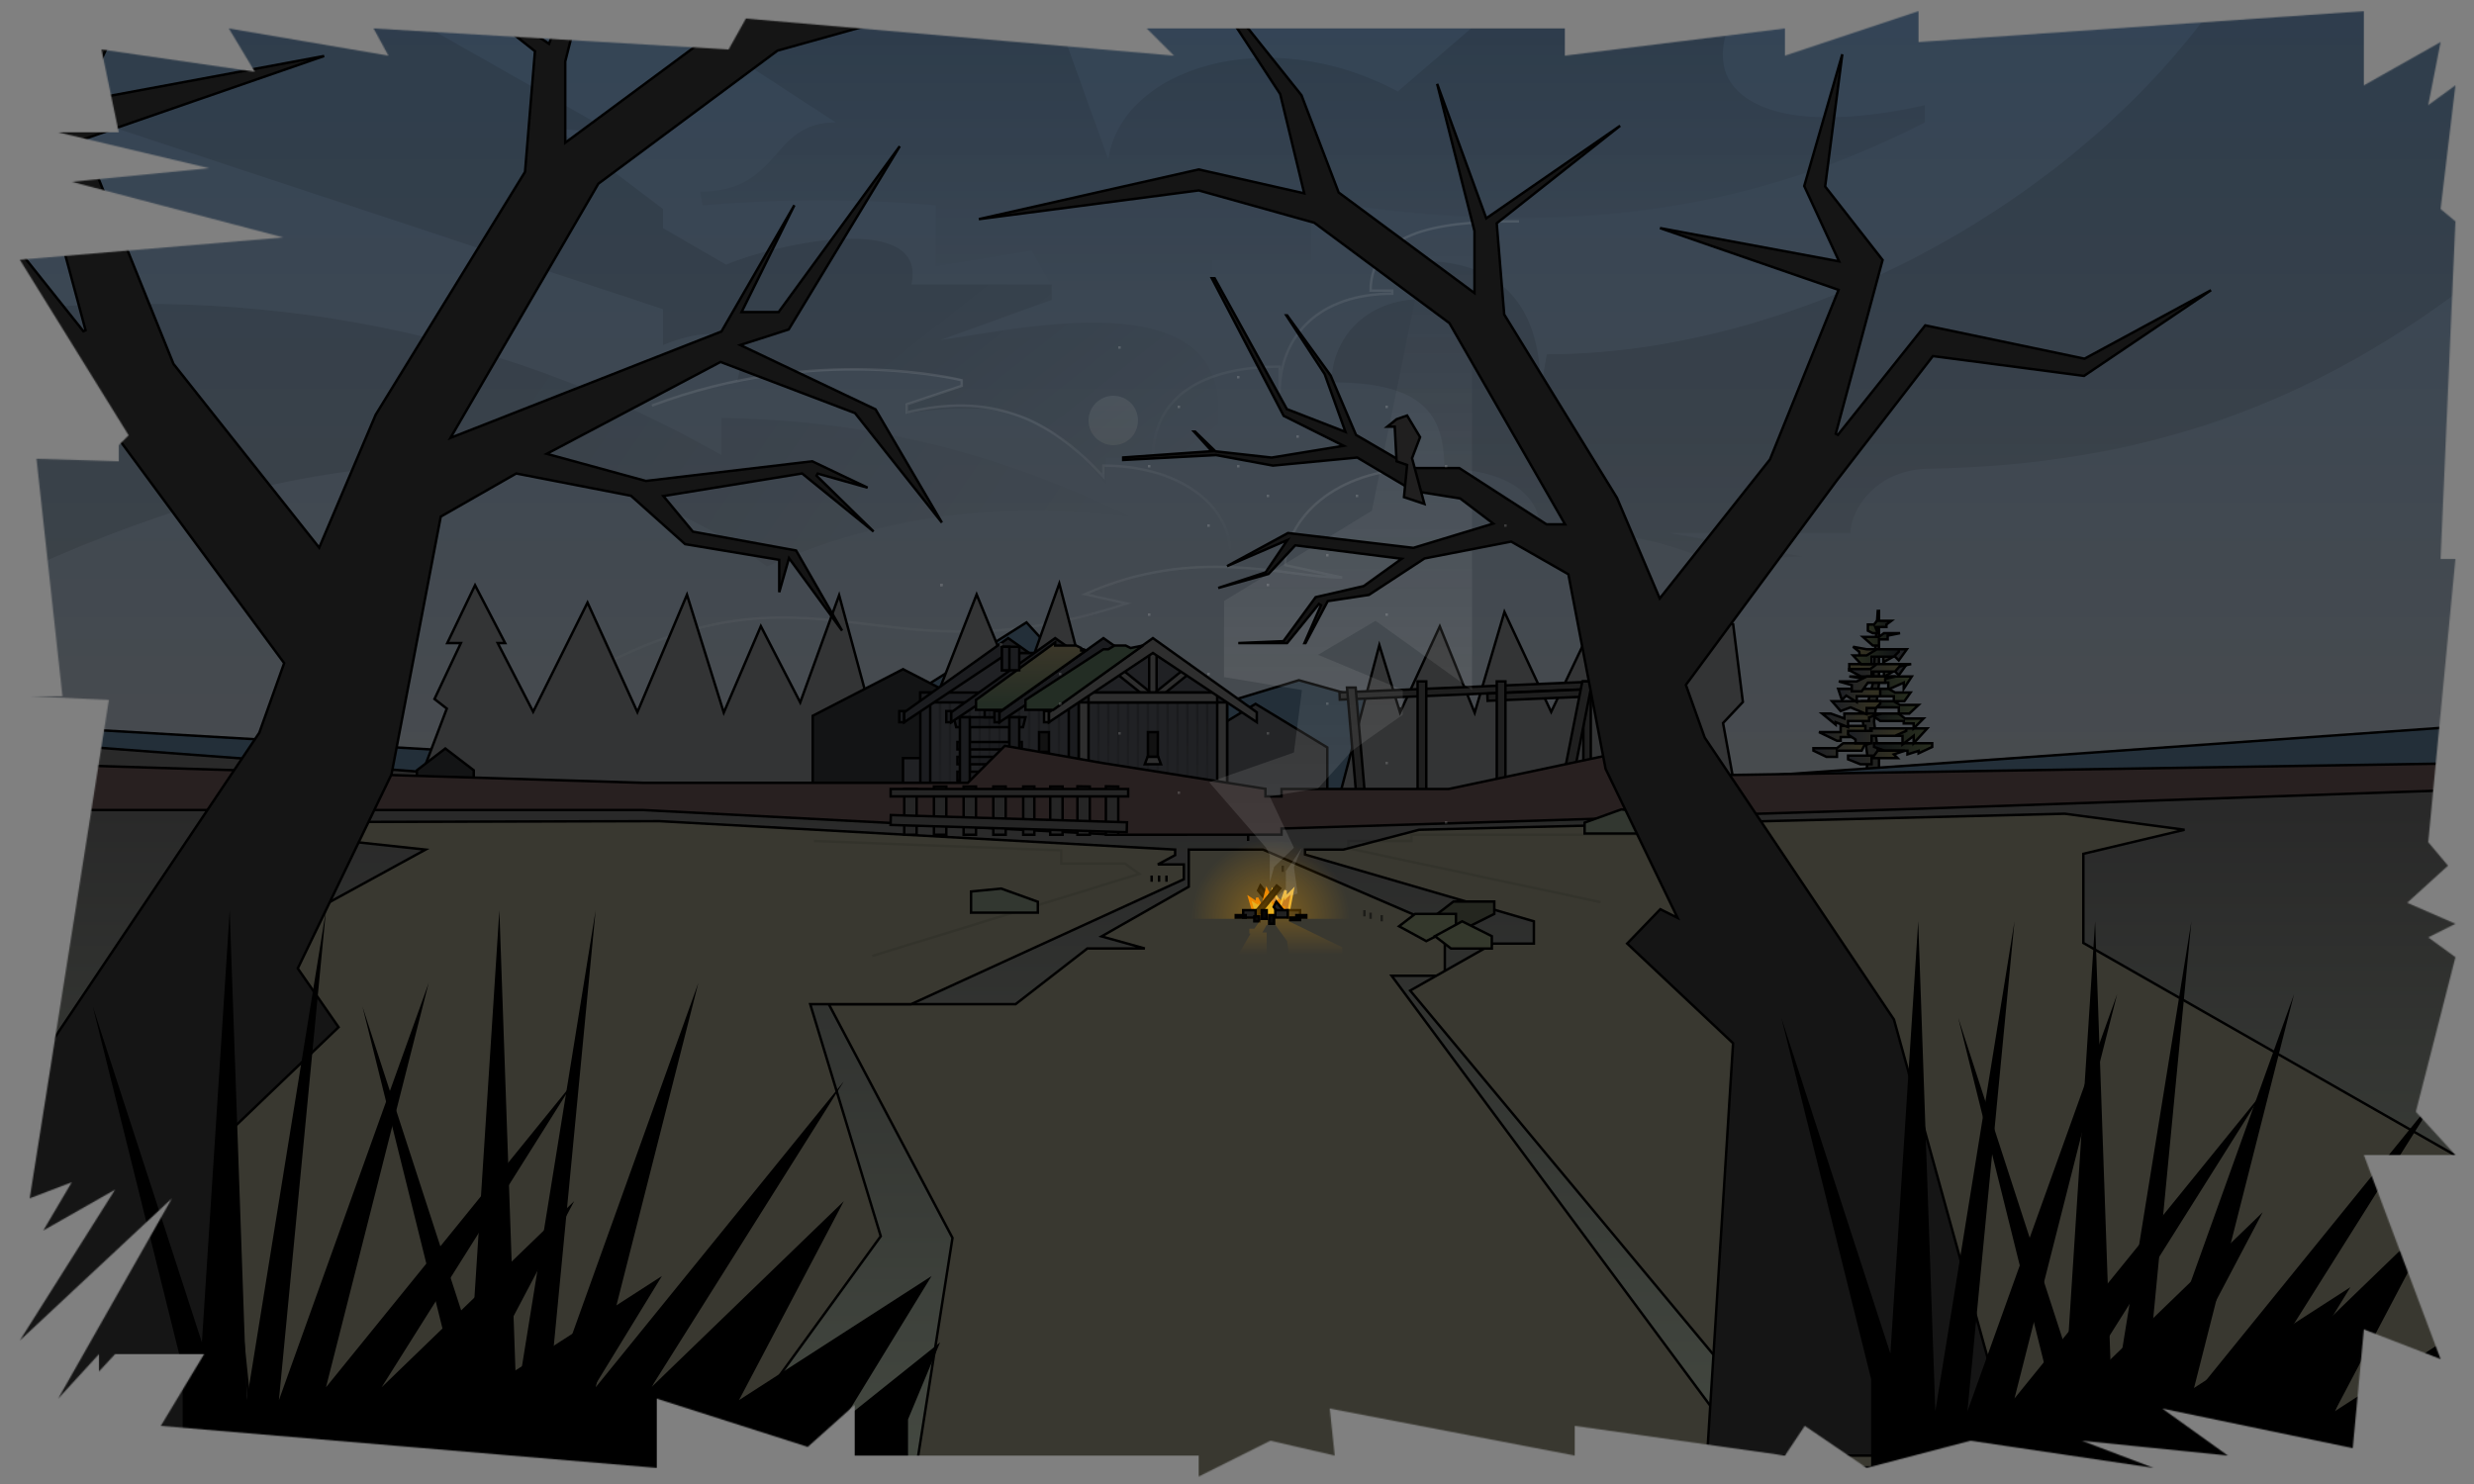 <svg width="2000" height="1200" viewBox="0 0 2000 1200" fill="none" xmlns="http://www.w3.org/2000/svg">
<rect x="0" y="0" width="2000" height="1200" fill="#808080" stroke="none"/>
<mask id="mask0_376_23907" style="mask-type:alpha" maskUnits="userSpaceOnUse" x="16" y="9" width="1969" height="1185">
<path d="M169 136L47 107H96L82 40L206 58L185 23L314 45L302 23L589 40L603 15L949 45L927 23H1265V45L1443 23V45L1551 9V34L1911 9V69L1973 34L1963 85L1985 69L1973 169L1985 179L1973 452H1985L1963 681L1979 700L1946 730L1985 747L1963 758L1985 774L1953 899L1985 934H1911L1973 1099L1911 1075L1902 1171L1748 1139L1801 1177L1683 1165L1741 1187L1593 1165L1509 1187L1459 1153L1443 1177L1273 1153V1177L1075 1139L1079 1177L1027 1165L969 1194V1177H691V1136L653 1170L531 1131V1187L130 1153L165 1095H93L80 1109V1095L47 1131L139 969L16 1084L93 962L35 995L58 956L24 969L88 566L24 563H50.5L29.487 371L96 373V360L104 352L16 210L229 192L58 147L169 136Z" fill="white"/>
</mask>
<g mask="url(#mask0_376_23907)">
<rect y="-10" width="2062" height="648" fill="url(#paint0_linear_376_23907)"/>
<circle opacity="0.1" cx="900" cy="340" r="20" fill="url(#paint1_linear_376_23907)"/>
<path opacity="0.1" d="M894.137 370V391.5C894.137 391.5 867.235 357.097 839 341.5C802.516 321.346 732.5 334.5 732.5 334.5V327L777.5 312V306.5C777.5 306.5 717.888 297.595 679.5 298.5C646.69 299.273 596 308 596 308C608.772 263.386 569.924 264.702 536 279V250L-8 70V-184L282 -78V-14L497 108L450 104L536 169V184.5L587 214C627.115 196.994 749.971 170.271 736.796 230H850.21V242.5L760 275C826.416 265.462 985 229.344 985 330.5V370H894.137Z" fill="url(#paint2_linear_376_23907)"/>
<path opacity="0.1" d="M583.202 368V338C701.95 339.624 807.201 365.863 914 418C809.609 405.212 716.036 415.616 620 458C423.627 314.165 172.216 382.8 -31.5 486L-31.5 255.5C188.915 226.305 397.397 261.987 583.202 368Z" fill="url(#paint3_linear_376_23907)"/>
<path opacity="0.1" d="M1245.5 315L1250.5 286.5C1479 286.5 1742.69 130.156 1838 -78H2004V223C1869.33 328.51 1731.17 375.841 1560 379C1518 379 1496 411 1496 431.037H1350L1457 450C1427 450 1417.5 456.5 1417.5 470C1362.29 440.321 1307.85 425.808 1245.5 431.037C1245.5 389.5 1200 379 1167.65 379C1167.65 334.5 1150 309.184 1076.5 309.184C1076.5 274 1104 242.001 1149 242.001V211.001C1208.5 211.001 1245.5 242 1245.5 315Z" fill="url(#paint4_linear_376_23907)"/>
<path opacity="0.2" d="M756.5 215.269V166C693.441 160.43 631.107 160.766 568 166L566 155C632 155 622 99 675.613 99L530 4L846 -10L896 129C906 56 1024 17 1130 74L1390 -150H1556C1556 -150 1309.92 32.67 1422 85C1469.42 107.139 1556 85 1556 85V99C1397.94 180.428 1235.25 190.642 1060 161.184V210.5H980.065V245.5L858 245.5L834 202.676L756.5 215.269Z" fill="url(#paint5_linear_376_23907)"/>
<path opacity="0.1" d="M994.5 447C994.5 408 952.5 376.5 892 376.5V385.5C847.014 336.415 799.144 317.563 733 333.5V327L777.5 312V307.5C777.5 307.5 660.5 277.5 527 328" stroke="url(#paint6_linear_376_23907)" stroke-width="2"/>
<path opacity="0.1" d="M932 371C932 319.5 974 296.5 1034.5 296.5V317.5C1034.5 271 1067 237.5 1125.5 237.5V235H1108C1108 182 1178 179 1228 179" stroke="url(#paint7_linear_376_23907)" stroke-width="2"/>
<path opacity="0.1" d="M1148 379C1078 379 1039 421 1039 457L1085 467C1039 467 966.5 440.5 877 480.5L911 488C695 559 659 428 437 566" stroke="url(#paint8_linear_376_23907)" stroke-width="2"/>
<path d="M1518 494H1519V552.75L1515 583.5L1519 614.25V645H1506L1510 614.25L1506 583.5L1514 552.75L1518 494Z" fill="#212220" stroke="black" stroke-width="2"/>
<path d="M1562 601H1515V604L1523.5 607H1542V610L1551 607.158V609.158L1562 604V601Z" fill="url(#paint9_linear_376_23907)" stroke="black" stroke-width="2"/>
<path d="M1558 589H1512V595H1538V602L1547 595V601L1558 589Z" fill="url(#paint10_linear_376_23907)" stroke="black" stroke-width="2"/>
<path d="M1545.5 547H1495L1508 549V552H1526.5V557.5L1539 552V557L1545.5 547Z" fill="url(#paint11_linear_376_23907)" stroke="black" stroke-width="2"/>
<path d="M1541.5 537H1495V542.222H1523V547.222L1531.5 542.5L1535 546L1541.5 537Z" fill="url(#paint12_linear_376_23907)" stroke="black" stroke-width="2"/>
<path d="M1535 534L1541.5 525H1509L1498 523L1503 527L1503.5 531H1522.5V535.5L1531.5 530.5L1535 534Z" fill="url(#paint13_linear_376_23907)" stroke="black" stroke-width="2"/>
<path d="M1466 607V605H1485L1490 601H1512L1507 603L1505 607H1485V612H1476.5L1466 607Z" fill="url(#paint14_linear_376_23907)" stroke="black" stroke-width="2"/>
<path d="M1488 599H1485L1470.5 592H1488V587H1508V596H1488V599Z" fill="url(#paint15_linear_376_23907)" stroke="black" stroke-width="2"/>
<path d="M1547 589L1555 581H1540L1534.75 577H1511.5L1520 583H1539V585H1547V589Z" fill="url(#paint16_linear_376_23907)" stroke="black" stroke-width="2"/>
<path d="M1535 577H1543.5L1551 570H1536L1530.75 567H1507.5L1516 572H1535V577Z" fill="url(#paint17_linear_376_23907)" stroke="black" stroke-width="2"/>
<path d="M1531 567H1539.5L1544.5 560H1532L1526.75 557H1503.5L1512 561V563H1531V567Z" fill="url(#paint18_linear_376_23907)" stroke="black" stroke-width="2"/>
<path d="M1495 542V541H1512L1517.25 537H1545L1535.5 539L1532 543H1513V547H1504.5L1495 542Z" fill="url(#paint19_linear_376_23907)" stroke="black" stroke-width="2"/>
<path d="M1513 537H1504.5L1498 530H1509L1517.25 525H1535V527L1531 531H1513V537Z" fill="url(#paint20_linear_376_23907)" stroke="black" stroke-width="2"/>
<path d="M1519 522H1514L1506 515H1519L1523 512H1536L1526 514V517H1519V522Z" fill="url(#paint21_linear_376_23907)" stroke="black" stroke-width="2"/>
<path d="M1510 510V505H1515L1517.38 502H1529L1525 505V507H1516L1518 512H1514L1510 510Z" fill="url(#paint22_linear_376_23907)" stroke="black" stroke-width="2"/>
<path d="M1500 601V598L1494 594V591H1513V589H1541V591L1532 595H1513V601H1500Z" fill="url(#paint23_linear_376_23907)" stroke="black" stroke-width="2"/>
<path d="M1494 614V611H1515L1518 607H1540L1531 610L1534 613H1513V618H1504L1494 614Z" fill="url(#paint24_linear_376_23907)" stroke="black" stroke-width="2"/>
<path d="M1484 586L1473 577H1480L1491 581V577H1521L1511 580V583H1494V588L1484 584V586Z" fill="url(#paint25_linear_376_23907)" stroke="black" stroke-width="2"/>
<path d="M1481 567H1520V569L1516.5 572.5H1509V577.5L1496 572L1488 575L1481 567Z" fill="url(#paint26_linear_376_23907)" stroke="black" stroke-width="2"/>
<path d="M1486 557H1520V563H1501V567.694L1492.5 562.5L1489 566L1486 557Z" fill="url(#paint27_linear_376_23907)" stroke="black" stroke-width="2"/>
<path d="M1497 554L1486.5 551H1501L1509.25 547H1532.5L1524 549V552H1510L1505 559H1497V554Z" fill="url(#paint28_linear_376_23907)" stroke="black" stroke-width="2"/>
<path d="M849.26 524.673L849.558 525H850H875.8L983.615 569.923L983.947 570.061L984.29 569.957L1050.01 550.042L1345.73 632.963L1345.9 633.01L1346.07 632.997L2065 582.073V907H-47V583.06L639.942 622.998L640.263 623.017L640.534 622.845L829.825 503.294L849.26 524.673Z" fill="#232F39" stroke="black" stroke-width="2"/>
<path d="M1035.03 656.485L2065 625.531V1193H5L5 599.077L519.426 637.492L519.427 637.493L777.177 656.483L777.214 656.486H777.251H1035H1035.02L1035.03 656.485Z" fill="url(#paint29_linear_376_23907)" stroke="black" stroke-width="2"/>
<path d="M961 687H1021L1168 750.427V789H1125L1428 1198H739L770 1001L670 812H821L879 766.969H925.5L890.5 757.194L961 717V687Z" fill="#393830" stroke="black" stroke-width="2"/>
<path d="M1147.22 670.962L1669.21 658L1766.01 670.962L1684.19 690.405V762.506L2036 963.418V1186.5H1461L1140 801L1207 763H1240V745L1055 691V687H1086L1147.22 670.962Z" fill="#393830" stroke="black" stroke-width="2"/>
<path d="M186 670V664.926L533 664L950 687V691.467L936 699H957V710.989L736.5 812H655L712 999.642L598 1156.72L86 1168L37 1039.64L66 813.958H112L344 687.011L186 670Z" fill="#393830" stroke="black" stroke-width="2"/>
<path d="M1314.08 568.401L1286.96 506.407L1254.9 573.763L1253.99 575.678L1253.09 573.757L1216.21 494.816L1192.96 573.616L1192.15 576.368L1191.07 573.708L1163.94 506.519L1132.91 573.752L1131.81 576.127L1131.04 573.627L1115.07 521.645L1082.3 646H1470V637.891L1401.88 629.993L1401.15 629.908L1401.02 629.179L1393.02 585.179L1392.93 584.682L1393.27 584.315L1408.95 567.657L1401.09 504.751C1374.17 495.932 1352.89 497.699 1338.39 508.44C1323.78 519.265 1315.76 539.429 1316 567.991L1314.08 568.401Z" fill="#333435" stroke="black" stroke-width="2"/>
<path d="M856.351 471.893L824.442 561.336L823.564 563.795L822.575 561.379L789.521 480.689L757.931 561.365L757.682 562H757H701H700.235L700.035 561.262L678.362 481.313L647.69 565.874L646.91 568.025L645.861 565.992L615.083 506.342L586.169 573.728L585.102 576.215L584.295 573.631L555.359 480.905L516.171 573.722L515.285 575.822L514.34 573.748L474.96 487.258L431.895 573.779L431.016 575.545L430.111 573.792L403.111 521.458L402.359 520H404H408.353L384.036 473.236L361.589 520H371H372.577L371.904 521.427L351.246 565.237L360.615 572.545L361.197 572.999L360.935 573.689L333.45 646H889V597.128L856.351 471.893Z" fill="#333435" stroke="black" stroke-width="2"/>
<path d="M657 647H803V578.81L730 541.125L657 578.81V647Z" fill="#131415" stroke="black" stroke-width="2"/>
<path d="M337 643H383V622.887L360 605.26L337 622.887V643Z" fill="#131415" stroke="black" stroke-width="2"/>
<path d="M957 647H1073V604.423L1015 569.17L957 604.423V647Z" fill="#242527" stroke="black" stroke-width="2"/>
<path d="M730 648H992V564.838L932 528H815L745 566V613H730V648Z" fill="#202124" stroke="black" stroke-width="2"/>
<rect x="784" y="586" width="32" height="47" fill="#202124" stroke="black" stroke-width="2"/>
<path d="M773 588H827L829 580H771L773 588Z" fill="#1B1C1F" stroke="black" stroke-width="2"/>
<path d="M774 606H826V600H774V606Z" fill="#1B1C1F" stroke="black" stroke-width="2"/>
<path d="M774 618H816V612H774V618Z" fill="#1B1C1F" stroke="black" stroke-width="2"/>
<path d="M774 631H816V624H774V631Z" fill="#1B1C1F" stroke="black" stroke-width="2"/>
<path d="M776 638H784V580H776V638Z" fill="#1B1C1F" stroke="black" stroke-width="2"/>
<path d="M816 638H824V580H816V638Z" fill="#1B1C1F" stroke="black" stroke-width="2"/>
<path d="M796 580H804V574H796V580Z" fill="#1B1C1F" stroke="black" stroke-width="2"/>
<path d="M929 561H935V528H929V561Z" fill="#2E2E2E" stroke="black" stroke-width="2"/>
<path d="M923 561H929V559L903 538V545L923 561Z" fill="#2E2E2E" stroke="black" stroke-width="2"/>
<path d="M941 561H935V559L961 538V545L941 561Z" fill="#2E2E2E" stroke="black" stroke-width="2"/>
<path d="M984 640H992V560H984V640Z" fill="#2E2E2E" stroke="black" stroke-width="2"/>
<path d="M872 640H880V560H872V640Z" fill="#2E2E2E" stroke="black" stroke-width="2"/>
<path d="M864 640H872V560H864V640Z" fill="#1B1C1F" stroke="black" stroke-width="2"/>
<path d="M840 592H848V608H840V592Z" fill="#121212" stroke="black" stroke-width="2"/>
<path d="M844 584H848V575H844V584Z" fill="#2E2E2E" stroke="black" stroke-width="2"/>
<path d="M804 584H808V575H804V584Z" fill="#1B1C1F" stroke="black" stroke-width="2"/>
<path d="M765 584H769V575H765V584Z" fill="#1B1C1F" stroke="black" stroke-width="2"/>
<path d="M727 584H731V575H727V584Z" fill="#1B1C1F" stroke="black" stroke-width="2"/>
<g opacity="0.2">
<mask id="path-62-inside-1_376_23907" fill="white">
<path d="M753 567H761V633H753V567Z"/>
</mask>
<path d="M753 567H761V633H753V567Z" fill="#D9D9D9" fill-opacity="0.01"/>
<path d="M759 567V633H763V567H759Z" fill="url(#paint30_linear_376_23907)" mask="url(#path-62-inside-1_376_23907)"/>
<mask id="path-64-inside-2_376_23907" fill="white">
<path d="M761 567H769V633H761V567Z"/>
</mask>
<path d="M761 567H769V633H761V567Z" fill="#D9D9D9" fill-opacity="0.01"/>
<path d="M767 567V633H771V567H767Z" fill="url(#paint31_linear_376_23907)" mask="url(#path-64-inside-2_376_23907)"/>
<mask id="path-66-inside-3_376_23907" fill="white">
<path d="M769 567H777V633H769V567Z"/>
</mask>
<path d="M769 567H777V633H769V567Z" fill="#D9D9D9" fill-opacity="0.01"/>
<path d="M775 567V633H779V567H775Z" fill="url(#paint32_linear_376_23907)" mask="url(#path-66-inside-3_376_23907)"/>
<mask id="path-68-inside-4_376_23907" fill="white">
<path d="M777 567H785V633H777V567Z"/>
</mask>
<path d="M777 567H785V633H777V567Z" fill="#D9D9D9" fill-opacity="0.01"/>
<path d="M783 567V633H787V567H783Z" fill="url(#paint33_linear_376_23907)" mask="url(#path-68-inside-4_376_23907)"/>
<mask id="path-70-inside-5_376_23907" fill="white">
<path d="M785 567H793V633H785V567Z"/>
</mask>
<path d="M785 567H793V633H785V567Z" fill="#D9D9D9" fill-opacity="0.01"/>
<path d="M791 567V633H795V567H791Z" fill="url(#paint34_linear_376_23907)" mask="url(#path-70-inside-5_376_23907)"/>
<mask id="path-72-inside-6_376_23907" fill="white">
<path d="M793 567H801V633H793V567Z"/>
</mask>
<path d="M793 567H801V633H793V567Z" fill="#D9D9D9" fill-opacity="0.01"/>
<path d="M799 567V633H803V567H799Z" fill="url(#paint35_linear_376_23907)" mask="url(#path-72-inside-6_376_23907)"/>
<mask id="path-74-inside-7_376_23907" fill="white">
<path d="M801 567H809V633H801V567Z"/>
</mask>
<path d="M801 567H809V633H801V567Z" fill="#D9D9D9" fill-opacity="0.01"/>
<path d="M807 567V633H811V567H807Z" fill="url(#paint36_linear_376_23907)" mask="url(#path-74-inside-7_376_23907)"/>
<mask id="path-76-inside-8_376_23907" fill="white">
<path d="M809 567H817V633H809V567Z"/>
</mask>
<path d="M809 567H817V633H809V567Z" fill="#D9D9D9" fill-opacity="0.01"/>
<path d="M815 567V633H819V567H815Z" fill="url(#paint37_linear_376_23907)" mask="url(#path-76-inside-8_376_23907)"/>
<mask id="path-78-inside-9_376_23907" fill="white">
<path d="M817 567H825V633H817V567Z"/>
</mask>
<path d="M817 567H825V633H817V567Z" fill="#D9D9D9" fill-opacity="0.01"/>
<path d="M823 567V633H827V567H823Z" fill="url(#paint38_linear_376_23907)" mask="url(#path-78-inside-9_376_23907)"/>
<mask id="path-80-inside-10_376_23907" fill="white">
<path d="M825 567H833V633H825V567Z"/>
</mask>
<path d="M825 567H833V633H825V567Z" fill="#D9D9D9" fill-opacity="0.01"/>
<path d="M831 567V633H835V567H831Z" fill="url(#paint39_linear_376_23907)" mask="url(#path-80-inside-10_376_23907)"/>
<mask id="path-82-inside-11_376_23907" fill="white">
<path d="M833 567H841V633H833V567Z"/>
</mask>
<path d="M833 567H841V633H833V567Z" fill="#D9D9D9" fill-opacity="0.01"/>
<path d="M839 567V633H843V567H839Z" fill="url(#paint40_linear_376_23907)" mask="url(#path-82-inside-11_376_23907)"/>
<mask id="path-84-inside-12_376_23907" fill="white">
<path d="M841 567H849V633H841V567Z"/>
</mask>
<path d="M841 567H849V633H841V567Z" fill="#D9D9D9" fill-opacity="0.01"/>
<path d="M847 567V633H851V567H847Z" fill="url(#paint41_linear_376_23907)" mask="url(#path-84-inside-12_376_23907)"/>
<mask id="path-86-inside-13_376_23907" fill="white">
<path d="M849 567H857V633H849V567Z"/>
</mask>
<path d="M849 567H857V633H849V567Z" fill="#D9D9D9" fill-opacity="0.01"/>
<path d="M855 567V633H859V567H855Z" fill="url(#paint42_linear_376_23907)" mask="url(#path-86-inside-13_376_23907)"/>
<mask id="path-88-inside-14_376_23907" fill="white">
<path d="M857 567H865V633H857V567Z"/>
</mask>
<path d="M857 567H865V633H857V567Z" fill="#D9D9D9" fill-opacity="0.01"/>
<path d="M863 567V633H867V567H863Z" fill="url(#paint43_linear_376_23907)" mask="url(#path-88-inside-14_376_23907)"/>
<mask id="path-90-inside-15_376_23907" fill="white">
<path d="M865 567H873V633H865V567Z"/>
</mask>
<path d="M865 567H873V633H865V567Z" fill="#D9D9D9" fill-opacity="0.01"/>
<path d="M871 567V633H875V567H871Z" fill="url(#paint44_linear_376_23907)" mask="url(#path-90-inside-15_376_23907)"/>
<mask id="path-92-inside-16_376_23907" fill="white">
<path d="M873 567H881V633H873V567Z"/>
</mask>
<path d="M873 567H881V633H873V567Z" fill="#D9D9D9" fill-opacity="0.01"/>
<path d="M879 567V633H883V567H879Z" fill="url(#paint45_linear_376_23907)" mask="url(#path-92-inside-16_376_23907)"/>
<mask id="path-94-inside-17_376_23907" fill="white">
<path d="M881 567H889V633H881V567Z"/>
</mask>
<path d="M881 567H889V633H881V567Z" fill="#D9D9D9" fill-opacity="0.01"/>
<path d="M887 567V633H891V567H887Z" fill="url(#paint46_linear_376_23907)" mask="url(#path-94-inside-17_376_23907)"/>
<mask id="path-96-inside-18_376_23907" fill="white">
<path d="M889 567H897V633H889V567Z"/>
</mask>
<path d="M889 567H897V633H889V567Z" fill="#D9D9D9" fill-opacity="0.01"/>
<path d="M895 567V633H899V567H895Z" fill="url(#paint47_linear_376_23907)" mask="url(#path-96-inside-18_376_23907)"/>
<mask id="path-98-inside-19_376_23907" fill="white">
<path d="M897 567H905V633H897V567Z"/>
</mask>
<path d="M897 567H905V633H897V567Z" fill="#D9D9D9" fill-opacity="0.01"/>
<path d="M903 567V633H907V567H903Z" fill="url(#paint48_linear_376_23907)" mask="url(#path-98-inside-19_376_23907)"/>
<mask id="path-100-inside-20_376_23907" fill="white">
<path d="M905 567H913V633H905V567Z"/>
</mask>
<path d="M905 567H913V633H905V567Z" fill="#D9D9D9" fill-opacity="0.01"/>
<path d="M911 567V633H915V567H911Z" fill="url(#paint49_linear_376_23907)" mask="url(#path-100-inside-20_376_23907)"/>
<mask id="path-102-inside-21_376_23907" fill="white">
<path d="M913 567H921V633H913V567Z"/>
</mask>
<path d="M913 567H921V633H913V567Z" fill="#D9D9D9" fill-opacity="0.01"/>
<path d="M919 567V633H923V567H919Z" fill="url(#paint50_linear_376_23907)" mask="url(#path-102-inside-21_376_23907)"/>
<mask id="path-104-inside-22_376_23907" fill="white">
<path d="M921 567H929V633H921V567Z"/>
</mask>
<path d="M921 567H929V633H921V567Z" fill="#D9D9D9" fill-opacity="0.01"/>
<path d="M927 567V633H931V567H927Z" fill="url(#paint51_linear_376_23907)" mask="url(#path-104-inside-22_376_23907)"/>
<mask id="path-106-inside-23_376_23907" fill="white">
<path d="M929 567H937V633H929V567Z"/>
</mask>
<path d="M929 567H937V633H929V567Z" fill="#D9D9D9" fill-opacity="0.01"/>
<path d="M935 567V633H939V567H935Z" fill="url(#paint52_linear_376_23907)" mask="url(#path-106-inside-23_376_23907)"/>
<mask id="path-108-inside-24_376_23907" fill="white">
<path d="M937 567H945V633H937V567Z"/>
</mask>
<path d="M937 567H945V633H937V567Z" fill="#D9D9D9" fill-opacity="0.01"/>
<path d="M943 567V633H947V567H943Z" fill="url(#paint53_linear_376_23907)" mask="url(#path-108-inside-24_376_23907)"/>
<mask id="path-110-inside-25_376_23907" fill="white">
<path d="M945 567H953V633H945V567Z"/>
</mask>
<path d="M945 567H953V633H945V567Z" fill="#D9D9D9" fill-opacity="0.01"/>
<path d="M951 567V633H955V567H951Z" fill="url(#paint54_linear_376_23907)" mask="url(#path-110-inside-25_376_23907)"/>
<mask id="path-112-inside-26_376_23907" fill="white">
<path d="M953 567H961V633H953V567Z"/>
</mask>
<path d="M953 567H961V633H953V567Z" fill="#D9D9D9" fill-opacity="0.01"/>
<path d="M959 567V633H963V567H959Z" fill="url(#paint55_linear_376_23907)" mask="url(#path-112-inside-26_376_23907)"/>
<mask id="path-114-inside-27_376_23907" fill="white">
<path d="M961 567H969V633H961V567Z"/>
</mask>
<path d="M961 567H969V633H961V567Z" fill="#D9D9D9" fill-opacity="0.01"/>
<path d="M967 567V633H971V567H967Z" fill="url(#paint56_linear_376_23907)" mask="url(#path-114-inside-27_376_23907)"/>
<mask id="path-116-inside-28_376_23907" fill="white">
<path d="M969 567H977V633H969V567Z"/>
</mask>
<path d="M969 567H977V633H969V567Z" fill="#D9D9D9" fill-opacity="0.01"/>
<path d="M975 567V633H979V567H975Z" fill="url(#paint57_linear_376_23907)" mask="url(#path-116-inside-28_376_23907)"/>
<mask id="path-118-inside-29_376_23907" fill="white">
<path d="M977 567H985V633H977V567Z"/>
</mask>
<path d="M977 567H985V633H977V567Z" fill="#D9D9D9" fill-opacity="0.01"/>
<path d="M983 567V633H987V567H983Z" fill="url(#paint58_linear_376_23907)" mask="url(#path-118-inside-29_376_23907)"/>
<mask id="path-120-inside-30_376_23907" fill="white">
<path d="M985 567H993V633H985V567Z"/>
</mask>
<path d="M985 567H993V633H985V567Z" fill="#D9D9D9" fill-opacity="0.01"/>
<path d="M991 567V633H995V567H991Z" fill="url(#paint59_linear_376_23907)" mask="url(#path-120-inside-30_376_23907)"/>
</g>
<path d="M744 640H752V560H744V640Z" fill="#1B1C1F" stroke="black" stroke-width="2"/>
<path d="M928 592H936V612H928V592Z" fill="#121212" stroke="black" stroke-width="2"/>
<path d="M992 568V560H744V568H992Z" fill="#1B1C1F" stroke="black" stroke-width="2"/>
<path d="M984 568V560H880V568H984Z" fill="#2E2E2E" stroke="black" stroke-width="2"/>
<path d="M927.693 612L925.443 618H938.557L936.307 612H927.693Z" fill="#2E2E2E" stroke="black" stroke-width="2"/>
<path d="M848 584L932 528L1016 584V576L932 516L848 576V584Z" fill="#2E2E2E" stroke="black" stroke-width="2"/>
<path d="M808 584L892 528H909L892 516L808 576V584Z" fill="#1B1C1F" stroke="black" stroke-width="2"/>
<path d="M731 584L815 528H832L815 516L731 576V584Z" fill="#1B1C1F" stroke="black" stroke-width="2"/>
<path d="M769 584L853 528H870L853 516L769 576V584Z" fill="#1B1C1F" stroke="black" stroke-width="2"/>
<path d="M878 526H874V524L870 522H853V519.5L789 566V574H810.5L878 526Z" fill="url(#paint60_linear_376_23907)" stroke="black" stroke-width="2"/>
<path d="M924 522L914 524L910 522H901L896 525H892L829 566V574H851.5L924 522Z" fill="#232D24" stroke="black" stroke-width="2"/>
<path d="M810 542H824V523H810V542Z" fill="#1B1C1F" stroke="black" stroke-width="2"/>
<path d="M810 542H816V523H810V542Z" fill="#1B1C1F" stroke="black" stroke-width="2"/>
<path d="M1084.11 565.716L1083.11 565.758L1083.07 564.759L1082.9 560.923L1082.86 559.924L1083.86 559.881L1292.67 551.001L1293.67 550.958L1293.71 551.957L1293.88 555.794L1293.92 556.793L1292.92 556.835L1084.11 565.716Z" fill="#1F1F1F" stroke="black" stroke-width="2"/>
<path d="M1203.59 566.639L1202.59 566.681L1202.55 565.682L1202.39 561.846L1202.34 560.847L1203.34 560.804L1292.77 557.001L1293.77 556.958L1293.81 557.958L1293.97 561.794L1294.02 562.793L1293.02 562.835L1203.59 566.639Z" fill="#1F1F1F" stroke="black" stroke-width="2"/>
<path d="M1281 639H1280V638V552V551H1281H1285H1286V552V638V639H1285H1281Z" fill="#1F1F1F" stroke="black" stroke-width="2"/>
<path d="M1263 639H1261.78L1262.02 637.806L1279.02 551.806L1279.18 551H1280H1286H1287.22L1286.98 552.194L1269.98 638.194L1269.82 639H1269H1263Z" fill="#1F1F1F" stroke="black" stroke-width="2"/>
<path d="M1211 639H1210V638V552V551H1211H1216H1217V552V638V639H1216H1211Z" fill="#1F1F1F" stroke="black" stroke-width="2"/>
<path d="M1147 639H1146V638V552V551H1147H1152H1153V552V638V639H1152H1147Z" fill="#1F1F1F" stroke="black" stroke-width="2"/>
<path d="M1097 639H1096.08L1096 638.086L1089 557.086L1088.91 556H1090H1095H1095.92L1096 556.914L1103 637.914L1103.09 639H1102H1097Z" fill="#1F1F1F" stroke="black" stroke-width="2"/>
<path d="M519.5 655H5V617.137L519.469 633L519.485 633H519.5H782H782.414L782.707 632.707L812.339 603.075L891.826 617.09L891.835 617.092L891.844 617.093L1023 637.854V643V644H1024H1035H1036V643V638H1171H1171.1L1171.21 637.978L1336.1 603H1376V626V627.016L1377.02 627L2065 616.016V636.034L1550.47 654L1550.47 654.001L1036.97 669.938L1036 669.968V670.938V674.938L902.026 675L519.552 655.001L519.526 655H519.5Z" fill="#282020" stroke="black" stroke-width="2"/>
<rect x="731" y="638" width="10" height="37" fill="#252525" stroke="black" stroke-width="2"/>
<rect x="755" y="636" width="10" height="39" fill="#252525" stroke="black" stroke-width="2"/>
<rect x="779" y="636" width="10" height="39" fill="#252525" stroke="black" stroke-width="2"/>
<rect x="803" y="636" width="10" height="39" fill="#252525" stroke="black" stroke-width="2"/>
<path d="M828.175 636H827.167L827.167 637.008L827.167 674.008L827.167 675H828.159H835.158H836.166L836.166 673.992L836.166 636.992L836.166 636H835.174H828.175Z" fill="#252525" stroke="black" stroke-width="2"/>
<path d="M850 636H849V637V674V675H850H858H859L859 674V637V636H858H850Z" fill="#252525" stroke="black" stroke-width="2"/>
<path d="M872.019 635.849L871 635.83V636.849V674V675H872L880 675H881V674L881 637V636.019L880.019 636L872.019 635.849Z" fill="#252525" stroke="black" stroke-width="2"/>
<path d="M895.019 635.849L894 635.83V636.849V674V675H895L903 675H904V674L904 637V636.019L903.019 636L895.019 635.849Z" fill="#252525" stroke="black" stroke-width="2"/>
<rect x="720" y="644" width="6" height="192" transform="rotate(-90 720 644)" fill="#252525" stroke="black" stroke-width="2"/>
<rect x="719.922" y="667.063" width="8" height="191" transform="rotate(-88.239 719.922 667.063)" fill="#252525" stroke="black" stroke-width="2"/>
<path opacity="0.1" d="M658 680L857.88 687.623V698.295H909.478L921 706.68L705.09 773" stroke="black" stroke-width="2"/>
<path d="M1310.63 654.517L1281 665.202V674H1335V656.907L1310.63 654.517Z" fill="#323730" stroke="black" stroke-width="2"/>
<path d="M1162 739L1184 751L1208 739V729H1175L1162 739Z" fill="#24261F" stroke="black" stroke-width="2"/>
<path d="M1131 749L1153 761L1177 749V739H1144L1131 749Z" fill="#34382C" stroke="black" stroke-width="2"/>
<path d="M1160 757L1182 745L1206 757V767H1173L1160 757Z" fill="#34382C" stroke="black" stroke-width="2"/>
<path d="M809.373 718.517L839 729.202V738H785V720.907L809.373 718.517Z" fill="#323730" stroke="black" stroke-width="2"/>
<path opacity="0.1" d="M1340.5 675H1141V680H1090V686L1294 729.5" stroke="black" stroke-width="2"/>
<rect opacity="0.5" x="1102" y="736" width="2" height="5" fill="black"/>
<rect opacity="0.5" x="1107" y="738" width="2" height="5" fill="black"/>
<rect opacity="0.5" x="1116" y="740" width="2" height="5" fill="black"/>
<rect opacity="0.5" x="1036" y="700" width="2" height="5" fill="black"/>
<rect width="2" height="5" transform="matrix(-1 0 0 1 944 708)" fill="black"/>
<rect width="2" height="5" transform="matrix(-1 0 0 1 938 708)" fill="black"/>
<rect width="2" height="5" transform="matrix(-1 0 0 1 932 708)" fill="black"/>
<rect width="2" height="5" transform="matrix(-1 0 0 1 1010 675)" fill="black"/>
<path d="M1039.26 725.806L1045 720L1041.2 740H1019V732.381H1021.67L1022.8 721.613L1025.71 730.968L1028.65 720L1035.42 730.968C1036.48 727.849 1039.26 720 1039.26 720V725.806Z" fill="#B26D2E" stroke="#EBBB40" stroke-width="2"/>
<path d="M1025.2 723.806L1018.96 716.077L1017.07 720.105L1022.03 726.366L1025.2 723.806Z" fill="#0B0B0B" stroke="black" stroke-width="2"/>
<path d="M1016.18 730.065L1010 726L1014.09 740H1038V733.677L1034.23 733.395L1033.91 727.129L1030.78 733.677L1024 719.5L1020.31 733.677C1019.18 731.495 1016.18 726 1016.18 726V730.065Z" fill="#DDB731" stroke="#E97E01" stroke-width="2"/>
<rect x="1041" y="736" width="10" height="6" fill="#222222" stroke="black" stroke-width="2"/>
<rect x="1013.24" y="739.429" width="30" height="3.606" transform="rotate(-51.065 1013.24 739.429)" fill="#070707" stroke="black" stroke-width="2"/>
<path opacity="0.4" d="M1091 743C1091 726.026 1084.26 709.747 1072.25 697.745C1060.25 685.743 1043.97 679 1027 679C1010.03 679 993.748 685.743 981.745 697.745C969.743 709.747 963 726.026 963 743L1027 743H1091Z" fill="url(#paint61_radial_376_23907)"/>
<path d="M1038.06 736.858L1031.79 729.099L1029.66 733.39L1034.61 739.642L1038.06 736.858Z" fill="#222222" stroke="black" stroke-width="2"/>
<rect x="1031" y="736" width="10" height="6" fill="#222222" stroke="black" stroke-width="2"/>
<rect x="1005" y="736" width="10" height="6" fill="#222222" stroke="black" stroke-width="2"/>
<rect x="1026" y="740" width="4" height="7" fill="#070707" stroke="black" stroke-width="2"/>
<rect x="1020" y="736" width="4" height="7" fill="#070707" stroke="black" stroke-width="2"/>
<rect x="1014" y="741" width="4" height="4" fill="#070707" stroke="black" stroke-width="2"/>
<rect x="999" y="740" width="8" height="2" fill="#222222" stroke="black" stroke-width="2"/>
<rect x="1048" y="740" width="8" height="2" fill="#222222" stroke="black" stroke-width="2"/>
<rect x="1043" y="742" width="8" height="2" fill="#222222" stroke="black" stroke-width="2"/>
<path d="M977.5 632.5L1023.5 685.5L1026.5 691.5V713.5L1030 701L1046 685.5L1026.5 644L1065.5 637.5C1073.5 628.667 1089.9 610.5 1091.5 608.5C1093.1 606.5 1120.5 587.333 1134 578V558L1065.5 529.5L1112 502L1190 558V18L1109 413L989.5 486V547.5L1052.5 558L1046 608.5L977.5 632.5Z" fill="url(#paint62_linear_376_23907)"/>
<path d="M1039.5 718.5V704.5L1052.5 685.5L1046 701L1049 722.5L1026.5 730L1039.5 718.5Z" fill="url(#paint63_linear_376_23907)"/>
<path opacity="0.2" d="M1031 748V743H1042V745L1085 766V771H1042L1040.5 761L1031 748Z" fill="url(#paint64_linear_376_23907)"/>
<path opacity="0.2" d="M1025 748V744H1019L1014 751H1010V755H1011L998 777H1024V754H1020.5L1024 748H1025Z" fill="url(#paint65_linear_376_23907)"/>
<path d="M1400.69 843.272L1315.42 762.966L1342.21 735.223L1353.55 740.894L1356.18 742.206L1354.9 739.565L1297.96 621.683L1267.98 464.812L1267.9 464.36L1267.5 464.132L1222 438.132L1221.67 437.948L1221.31 438.018L1151.81 451.518L1151.62 451.556L1151.45 451.664L1106.63 481.044L1073.85 486.011L1073.35 486.087L1073.12 486.532L1055.4 520H1054.53L1067.92 489.401L1066.22 488.369L1040.52 520H1002V519.959L1037.04 518.499L1037.52 518.479L1037.81 518.091L1063.59 482.891L1102.22 473.974L1102.42 473.929L1102.58 473.812L1131.08 453.312L1133.15 451.827L1130.63 451.508L1047.63 441.008L1047.12 440.944L1046.77 441.317L1025.46 464.112L984.818 475.454L1022.81 462.95L1023.14 462.843L1023.33 462.559L1038.83 439.559L1040.74 436.729L1037.6 438.082L991.948 457.797L1041.2 431.03L1142.38 442.993L1142.59 443.018L1142.79 442.957L1205.29 423.957L1207.16 423.388L1205.61 422.204L1180.61 403.204L1180.41 403.052L1180.16 403.013L1142.85 397.043L1097.51 370.14L1097.23 369.973L1096.9 370.005L1029.04 376.491L983.182 368.017L983.065 367.995L982.947 368.001L908 371.946V369.932L977.571 364.997L979.622 364.852L978.241 363.328L965.256 349H966.095L982.304 364.718L982.549 364.956L982.89 364.994L1027.89 369.994L1028.03 370.009L1028.16 369.987L1083.16 360.987L1086.21 360.488L1083.45 359.106L1037.74 336.25L979.65 225H981.91L1040.12 330.483L1040.3 330.801L1040.64 330.932L1085.64 348.432L1087.68 349.228L1086.94 347.162L1070.94 302.662L1070.9 302.551L1070.84 302.453L1039.85 255H1040.49L1075.62 303.496L1096.08 351.393L1096.21 351.697L1096.5 351.864L1142 378.364L1142.23 378.5H1142.5H1179.71L1249.96 423.84L1250.21 424H1250.5H1263.5H1265.23L1264.37 422.502L1171.87 261.502L1171.76 261.321L1171.6 261.197L1062.6 180.197L1062.45 180.087L1062.27 180.037L969.269 154.037L969.073 153.982L968.87 154.008L791.301 177.208L969 137.025L1052.78 155.975L1054.35 156.331L1053.97 154.765L1034.97 76.265L1034.93 76.097L1034.84 75.953L960.395 -37.874L1052.12 77.002L1082.07 155.357L1082.17 155.63L1082.4 155.804L1190.4 235.804L1192 236.985V235V187V186.875L1191.97 186.754L1161.8 67.808L1201.06 175.343L1201.5 176.559L1202.57 175.822L1309.74 101.69L1210.38 180.215L1209.96 180.548L1210 181.082L1216 254.082L1216.02 254.32L1216.15 254.524L1307.11 402.46L1341.08 482.391L1341.74 483.94L1342.78 482.621L1430.78 371.621L1430.87 371.508L1430.93 371.375L1485.93 235.375L1486.32 234.399L1485.33 234.055L1341.95 184.425L1484.82 210.983L1486.72 211.337L1485.91 209.58L1458.56 150.419L1489.32 43.889L1475.51 150.371L1475.45 150.786L1475.71 151.116L1521.9 210.222L1484.03 350.74L1485.78 351.624L1556.4 263.105L1684.8 289.979L1685.15 290.054L1685.48 289.879L1787.42 234.659L1684.75 303.959L1563.13 288.008L1562.56 287.934L1562.21 288.389L1484.21 389.389L1484.2 389.397L1484.2 389.406L1363.2 553.406L1362.88 553.835L1363.06 554.336L1378.06 596.336L1378.1 596.454L1378.17 596.557L1531.08 824.423L1628.69 1177H1380.06L1401 844.063L1401.03 843.594L1400.69 843.272Z" fill="#151515" stroke="black" stroke-width="2"/>
<path d="M629.943 453.528V478.869L637.261 453.253L637.823 451.287L639.03 452.937L680.731 509.954L643.552 445.147L560.494 429.984L560.136 429.918L559.904 429.638L537.368 402.459L536.253 401.114L537.977 400.834L648.004 382.935L648.447 382.863L648.796 383.146L706.211 429.803L660.059 384.637L661.03 382.96L701.402 394.348L656.612 373.017L522.347 388.893L522.154 388.915L521.966 388.864L444.417 367.651L441.979 366.984L444.213 365.802L582.079 292.882L582.479 292.67L582.902 292.831L690.941 333.932L691.198 334.03L691.369 334.245L761.418 422.556L707.774 330.997L600.676 280.085L598.397 279.002L600.799 278.23L637.561 266.412L727.367 118.269L629.751 251.929L629.451 252.34H628.943H601.105H599.496L600.208 250.897L642.185 165.932L583.412 267.75L583.237 268.053L582.912 268.18L366.834 353.033L364.159 354.083L365.604 351.6L483.585 148.749L483.688 148.571L483.853 148.449L628.347 41.057L628.496 40.947L628.674 40.897L751.64 6.514L886.893 -167.241L752.973 -17.137L752.76 -16.898L752.448 -16.827L641.095 8.364L639.523 8.719L639.902 7.153L664.79 -95.689H641.562L602.039 7.745L601.935 8.018L601.7 8.192L458.532 114.258L456.937 115.439V113.454V49.815V49.69L456.968 49.569L498.532 -114.339L444.294 34.248L443.851 35.464L442.786 34.727L292.305 -69.38L432.044 41.075L432.465 41.407L432.421 41.942L424.467 138.727L424.448 138.965L424.322 139.168L303.729 335.326L258.687 441.323L258.029 442.873L256.983 441.554L140.328 294.387L140.238 294.274L140.184 294.141L67.275 113.829L66.88 112.853L67.874 112.509L262.052 45.284L68.385 81.292L66.482 81.645L67.294 79.889L103.592 1.341L61.602 -144.124L80.461 1.293L80.515 1.708L80.257 2.038L18.923 80.531L69.167 266.989L67.42 267.873L-26.316 150.356L-196.72 186.027L-197.078 186.102L-197.401 185.928L-338.423 109.529L-196.679 205.221L-35.328 184.057L-34.757 183.982L-34.406 184.437L68.993 318.346L69 318.354L69.006 318.363L229.408 535.798L229.724 536.227L229.545 536.728L209.66 592.413L209.618 592.53L209.549 592.633L6.845 894.746L-45.936 1193H207.611L179.885 920.982L179.836 920.496L180.189 920.158L273.691 830.593L241.038 783.565L240.705 783.086L240.959 782.56L316.463 626.231L356.207 418.206L356.293 417.754L356.693 417.525L417.009 383.054L417.331 382.87L417.696 382.94L509.827 400.839L510.098 400.892L510.303 401.075L553.833 439.994L629.108 452.541L629.943 452.681V453.528Z" fill="#151515" stroke="black" stroke-width="2"/>
<path d="M1583 822.852L1655.64 1115.23V1200H2024.06V1156.75L2050 1094.47L1972.17 1156.75L2043.08 1040.84L1887.41 1141.18L1972.17 980.285L1816.5 1130.8L1972.17 883.403L1771.53 1130.8L1854.55 803.821L1733.48 1141.18L1771.53 745L1707.53 1141.18L1693.7 745L1671.21 1094.47L1583 822.852Z" fill="black"/>
<path d="M1440 822.852L1512.64 1115.23V1200H1881.06V1156.75L1907 1094.47L1829.17 1156.75L1900.08 1040.84L1744.41 1141.18L1829.17 980.285L1673.5 1130.8L1829.17 883.403L1628.53 1130.8L1711.55 803.821L1590.48 1141.18L1628.53 745L1564.53 1141.18L1550.7 745L1528.21 1094.47L1440 822.852Z" fill="black"/>
<path d="M293 813.852L365.644 1106.23V1191H734.056V1147.75L760 1085.47L682.167 1147.75L753.081 1031.84L597.415 1132.18L682.167 971.285L526.5 1121.8L682.167 874.403L481.53 1121.8L564.552 794.821L443.478 1132.18L481.53 736L417.533 1132.18L403.696 736L381.211 1085.47L293 813.852Z" fill="black"/>
<path d="M75 813.852L147.644 1106.23V1191H516.056V1147.75L542 1085.47L464.167 1147.75L535.081 1031.84L379.415 1132.18L464.167 971.285L308.5 1121.8L464.167 874.403L263.53 1121.8L346.552 794.821L225.478 1132.18L263.53 736L199.533 1132.18L185.696 736L163.211 1085.47L75 813.852Z" fill="black"/>
<path d="M1137.5 336L1129 339L1121.5 345H1127.5L1129 373L1137.5 376L1135 402L1151.5 407.5L1141.5 370.5L1148 353.5L1137.5 336Z" fill="#201F1F" stroke="black" stroke-width="2"/>
<g opacity="0.2">
<rect x="904" y="280" width="2" height="2" fill="#D9D9D9"/>
<rect x="952" y="328" width="2" height="2" fill="#D9D9D9"/>
<rect x="1000" y="376" width="2" height="2" fill="#D9D9D9"/>
<rect x="928" y="376" width="2" height="2" fill="#D9D9D9"/>
<rect x="976" y="424" width="2" height="2" fill="#D9D9D9"/>
<rect x="1024" y="472" width="2" height="2" fill="#D9D9D9"/>
<rect x="1000" y="304" width="2" height="2" fill="#D9D9D9"/>
<rect x="1048" y="352" width="2" height="2" fill="#D9D9D9"/>
<rect x="1096" y="400" width="2" height="2" fill="#D9D9D9"/>
<rect x="1024" y="400" width="2" height="2" fill="#D9D9D9"/>
<rect x="1072" y="448" width="2" height="2" fill="#D9D9D9"/>
<rect x="1120" y="496" width="2" height="2" fill="#D9D9D9"/>
<rect x="928" y="496" width="2" height="2" fill="#D9D9D9"/>
<rect x="976" y="544" width="2" height="2" fill="#D9D9D9"/>
<rect x="1024" y="592" width="2" height="2" fill="#D9D9D9"/>
<rect x="760" y="472" width="2" height="2" fill="#D9D9D9"/>
<rect x="808" y="520" width="2" height="2" fill="#D9D9D9"/>
<rect x="856" y="568" width="2" height="2" fill="#D9D9D9"/>
<rect x="856" y="544" width="2" height="2" fill="#D9D9D9"/>
<rect x="904" y="592" width="2" height="2" fill="#D9D9D9"/>
<rect x="952" y="640" width="2" height="2" fill="#D9D9D9"/>
<rect x="760" y="472" width="2" height="2" fill="#D9D9D9"/>
<rect x="808" y="520" width="2" height="2" fill="#D9D9D9"/>
<rect x="856" y="568" width="2" height="2" fill="#D9D9D9"/>
<rect x="1072" y="568" width="2" height="2" fill="#D9D9D9"/>
<rect x="1120" y="616" width="2" height="2" fill="#D9D9D9"/>
<rect x="1168" y="664" width="2" height="2" fill="#D9D9D9"/>
<rect x="1120" y="328" width="2" height="2" fill="#D9D9D9"/>
<rect x="1168" y="376" width="2" height="2" fill="#D9D9D9"/>
<rect x="1216" y="424" width="2" height="2" fill="#D9D9D9"/>
</g>
</g>
<defs>
<linearGradient id="paint0_linear_376_23907" x1="1031" y1="-10" x2="1031" y2="638" gradientUnits="userSpaceOnUse">
<stop stop-color="#334456"/>
<stop offset="1" stop-color="#484B4E"/>
</linearGradient>
<linearGradient id="paint1_linear_376_23907" x1="900" y1="320" x2="900" y2="360" gradientUnits="userSpaceOnUse">
<stop stop-color="#D2D1D0"/>
<stop offset="1" stop-color="#C1BCA1"/>
</linearGradient>
<linearGradient id="paint2_linear_376_23907" x1="795" y1="210" x2="941" y2="395" gradientUnits="userSpaceOnUse">
<stop/>
<stop offset="1" stop-opacity="0"/>
</linearGradient>
<linearGradient id="paint3_linear_376_23907" x1="447" y1="224" x2="903" y2="538" gradientUnits="userSpaceOnUse">
<stop/>
<stop offset="1" stop-opacity="0"/>
</linearGradient>
<linearGradient id="paint4_linear_376_23907" x1="1338" y1="342" x2="1338" y2="564" gradientUnits="userSpaceOnUse">
<stop/>
<stop offset="1" stop-opacity="0"/>
</linearGradient>
<linearGradient id="paint5_linear_376_23907" x1="1054" y1="245.5" x2="1054" y2="-126" gradientUnits="userSpaceOnUse">
<stop stop-opacity="0"/>
<stop offset="1"/>
</linearGradient>
<linearGradient id="paint6_linear_376_23907" x1="751.75" y1="305.222" x2="751.75" y2="447" gradientUnits="userSpaceOnUse">
<stop stop-color="white"/>
<stop offset="1" stop-color="white" stop-opacity="0"/>
</linearGradient>
<linearGradient id="paint7_linear_376_23907" x1="1034.75" y1="212" x2="1034.75" y2="371" gradientUnits="userSpaceOnUse">
<stop stop-color="white"/>
<stop offset="1" stop-color="white" stop-opacity="0"/>
</linearGradient>
<linearGradient id="paint8_linear_376_23907" x1="780.5" y1="379" x2="780.5" y2="566" gradientUnits="userSpaceOnUse">
<stop stop-color="white"/>
<stop offset="1" stop-color="white" stop-opacity="0"/>
</linearGradient>
<linearGradient id="paint9_linear_376_23907" x1="1562" y1="601" x2="1517.5" y2="601" gradientUnits="userSpaceOnUse">
<stop stop-color="#292F1F"/>
<stop offset="1" stop-color="#111416"/>
</linearGradient>
<linearGradient id="paint10_linear_376_23907" x1="1558" y1="589" x2="1514.45" y2="589" gradientUnits="userSpaceOnUse">
<stop stop-color="#292F1F"/>
<stop offset="1" stop-color="#111416"/>
</linearGradient>
<linearGradient id="paint11_linear_376_23907" x1="1545.5" y1="547" x2="1497.69" y2="547" gradientUnits="userSpaceOnUse">
<stop stop-color="#292F1F"/>
<stop offset="1" stop-color="#111416"/>
</linearGradient>
<linearGradient id="paint12_linear_376_23907" x1="1503.59" y1="538.859" x2="1538.97" y2="538.859" gradientUnits="userSpaceOnUse">
<stop stop-color="#323021"/>
<stop offset="1" stop-color="#1E2025"/>
</linearGradient>
<linearGradient id="paint13_linear_376_23907" x1="1506.04" y1="525.273" x2="1539.14" y2="525.273" gradientUnits="userSpaceOnUse">
<stop stop-color="#323021"/>
<stop offset="1" stop-color="#1E2025"/>
</linearGradient>
<linearGradient id="paint14_linear_376_23907" x1="1503.5" y1="603" x2="1468.5" y2="603" gradientUnits="userSpaceOnUse">
<stop stop-color="#323021"/>
<stop offset="1" stop-color="#1E2025"/>
</linearGradient>
<linearGradient id="paint15_linear_376_23907" x1="1501.07" y1="589.182" x2="1472.54" y2="589.182" gradientUnits="userSpaceOnUse">
<stop stop-color="#323021"/>
<stop offset="1" stop-color="#1E2025"/>
</linearGradient>
<linearGradient id="paint16_linear_376_23907" x1="1555" y1="577" x2="1513.81" y2="577" gradientUnits="userSpaceOnUse">
<stop stop-color="#292F1F"/>
<stop offset="1" stop-color="#111416"/>
</linearGradient>
<linearGradient id="paint17_linear_376_23907" x1="1551" y1="567" x2="1509.81" y2="567" gradientUnits="userSpaceOnUse">
<stop stop-color="#292F1F"/>
<stop offset="1" stop-color="#111416"/>
</linearGradient>
<linearGradient id="paint18_linear_376_23907" x1="1544.5" y1="557" x2="1505.68" y2="557" gradientUnits="userSpaceOnUse">
<stop stop-color="#292F1F"/>
<stop offset="1" stop-color="#111416"/>
</linearGradient>
<linearGradient id="paint19_linear_376_23907" x1="1535.76" y1="538.818" x2="1497.72" y2="538.818" gradientUnits="userSpaceOnUse">
<stop stop-color="#323021"/>
<stop offset="1" stop-color="#1E2025"/>
</linearGradient>
<linearGradient id="paint20_linear_376_23907" x1="1498" y1="525" x2="1533.03" y2="525" gradientUnits="userSpaceOnUse">
<stop stop-color="#292F1F"/>
<stop offset="1" stop-color="#111416"/>
</linearGradient>
<linearGradient id="paint21_linear_376_23907" x1="1506" y1="512" x2="1534.4" y2="512" gradientUnits="userSpaceOnUse">
<stop stop-color="#292F1F"/>
<stop offset="1" stop-color="#111416"/>
</linearGradient>
<linearGradient id="paint22_linear_376_23907" x1="1510" y1="502" x2="1527.99" y2="502" gradientUnits="userSpaceOnUse">
<stop stop-color="#292F1F"/>
<stop offset="1" stop-color="#111416"/>
</linearGradient>
<linearGradient id="paint23_linear_376_23907" x1="1532.32" y1="591.182" x2="1496.55" y2="591.182" gradientUnits="userSpaceOnUse">
<stop stop-color="#323021"/>
<stop offset="1" stop-color="#1E2025"/>
</linearGradient>
<linearGradient id="paint24_linear_376_23907" x1="1531.5" y1="609" x2="1496.5" y2="609" gradientUnits="userSpaceOnUse">
<stop stop-color="#323021"/>
<stop offset="1" stop-color="#1E2025"/>
</linearGradient>
<linearGradient id="paint25_linear_376_23907" x1="1512.13" y1="579" x2="1475.61" y2="579" gradientUnits="userSpaceOnUse">
<stop stop-color="#323021"/>
<stop offset="1" stop-color="#1E2025"/>
</linearGradient>
<linearGradient id="paint26_linear_376_23907" x1="1512.79" y1="568.909" x2="1483.12" y2="568.909" gradientUnits="userSpaceOnUse">
<stop stop-color="#323021"/>
<stop offset="1" stop-color="#1E2025"/>
</linearGradient>
<linearGradient id="paint27_linear_376_23907" x1="1513.72" y1="558.944" x2="1487.85" y2="558.944" gradientUnits="userSpaceOnUse">
<stop stop-color="#323021"/>
<stop offset="1" stop-color="#1E2025"/>
</linearGradient>
<linearGradient id="paint28_linear_376_23907" x1="1524" y1="549.182" x2="1489" y2="549.182" gradientUnits="userSpaceOnUse">
<stop stop-color="#323021"/>
<stop offset="1" stop-color="#1E2025"/>
</linearGradient>
<linearGradient id="paint29_linear_376_23907" x1="1035" y1="655.486" x2="1035" y2="1194" gradientUnits="userSpaceOnUse">
<stop stop-color="#292929"/>
<stop offset="1" stop-color="#444941"/>
</linearGradient>
<linearGradient id="paint30_linear_376_23907" x1="757" y1="567" x2="757" y2="633" gradientUnits="userSpaceOnUse">
<stop/>
<stop offset="1" stop-opacity="0.4"/>
</linearGradient>
<linearGradient id="paint31_linear_376_23907" x1="765" y1="567" x2="765" y2="633" gradientUnits="userSpaceOnUse">
<stop/>
<stop offset="1" stop-opacity="0.4"/>
</linearGradient>
<linearGradient id="paint32_linear_376_23907" x1="773" y1="567" x2="773" y2="633" gradientUnits="userSpaceOnUse">
<stop/>
<stop offset="1" stop-opacity="0.4"/>
</linearGradient>
<linearGradient id="paint33_linear_376_23907" x1="781" y1="567" x2="781" y2="633" gradientUnits="userSpaceOnUse">
<stop/>
<stop offset="1" stop-opacity="0.4"/>
</linearGradient>
<linearGradient id="paint34_linear_376_23907" x1="789" y1="567" x2="789" y2="633" gradientUnits="userSpaceOnUse">
<stop/>
<stop offset="1" stop-opacity="0.4"/>
</linearGradient>
<linearGradient id="paint35_linear_376_23907" x1="797" y1="567" x2="797" y2="633" gradientUnits="userSpaceOnUse">
<stop/>
<stop offset="1" stop-opacity="0.4"/>
</linearGradient>
<linearGradient id="paint36_linear_376_23907" x1="805" y1="567" x2="805" y2="633" gradientUnits="userSpaceOnUse">
<stop/>
<stop offset="1" stop-opacity="0.4"/>
</linearGradient>
<linearGradient id="paint37_linear_376_23907" x1="813" y1="567" x2="813" y2="633" gradientUnits="userSpaceOnUse">
<stop/>
<stop offset="1" stop-opacity="0.4"/>
</linearGradient>
<linearGradient id="paint38_linear_376_23907" x1="821" y1="567" x2="821" y2="633" gradientUnits="userSpaceOnUse">
<stop/>
<stop offset="1" stop-opacity="0.4"/>
</linearGradient>
<linearGradient id="paint39_linear_376_23907" x1="829" y1="567" x2="829" y2="633" gradientUnits="userSpaceOnUse">
<stop/>
<stop offset="1" stop-opacity="0.4"/>
</linearGradient>
<linearGradient id="paint40_linear_376_23907" x1="837" y1="567" x2="837" y2="633" gradientUnits="userSpaceOnUse">
<stop/>
<stop offset="1" stop-opacity="0.4"/>
</linearGradient>
<linearGradient id="paint41_linear_376_23907" x1="845" y1="567" x2="845" y2="633" gradientUnits="userSpaceOnUse">
<stop/>
<stop offset="1" stop-opacity="0.4"/>
</linearGradient>
<linearGradient id="paint42_linear_376_23907" x1="853" y1="567" x2="853" y2="633" gradientUnits="userSpaceOnUse">
<stop/>
<stop offset="1" stop-opacity="0.4"/>
</linearGradient>
<linearGradient id="paint43_linear_376_23907" x1="861" y1="567" x2="861" y2="633" gradientUnits="userSpaceOnUse">
<stop/>
<stop offset="1" stop-opacity="0.4"/>
</linearGradient>
<linearGradient id="paint44_linear_376_23907" x1="869" y1="567" x2="869" y2="633" gradientUnits="userSpaceOnUse">
<stop/>
<stop offset="1" stop-opacity="0.4"/>
</linearGradient>
<linearGradient id="paint45_linear_376_23907" x1="877" y1="567" x2="877" y2="633" gradientUnits="userSpaceOnUse">
<stop/>
<stop offset="1" stop-opacity="0.4"/>
</linearGradient>
<linearGradient id="paint46_linear_376_23907" x1="885" y1="567" x2="885" y2="633" gradientUnits="userSpaceOnUse">
<stop/>
<stop offset="1" stop-opacity="0.4"/>
</linearGradient>
<linearGradient id="paint47_linear_376_23907" x1="893" y1="567" x2="893" y2="633" gradientUnits="userSpaceOnUse">
<stop/>
<stop offset="1" stop-opacity="0.4"/>
</linearGradient>
<linearGradient id="paint48_linear_376_23907" x1="901" y1="567" x2="901" y2="633" gradientUnits="userSpaceOnUse">
<stop/>
<stop offset="1" stop-opacity="0.4"/>
</linearGradient>
<linearGradient id="paint49_linear_376_23907" x1="909" y1="567" x2="909" y2="633" gradientUnits="userSpaceOnUse">
<stop/>
<stop offset="1" stop-opacity="0.4"/>
</linearGradient>
<linearGradient id="paint50_linear_376_23907" x1="917" y1="567" x2="917" y2="633" gradientUnits="userSpaceOnUse">
<stop/>
<stop offset="1" stop-opacity="0.4"/>
</linearGradient>
<linearGradient id="paint51_linear_376_23907" x1="925" y1="567" x2="925" y2="633" gradientUnits="userSpaceOnUse">
<stop/>
<stop offset="1" stop-opacity="0.4"/>
</linearGradient>
<linearGradient id="paint52_linear_376_23907" x1="933" y1="567" x2="933" y2="633" gradientUnits="userSpaceOnUse">
<stop/>
<stop offset="1" stop-opacity="0.4"/>
</linearGradient>
<linearGradient id="paint53_linear_376_23907" x1="941" y1="567" x2="941" y2="633" gradientUnits="userSpaceOnUse">
<stop/>
<stop offset="1" stop-opacity="0.4"/>
</linearGradient>
<linearGradient id="paint54_linear_376_23907" x1="949" y1="567" x2="949" y2="633" gradientUnits="userSpaceOnUse">
<stop/>
<stop offset="1" stop-opacity="0.4"/>
</linearGradient>
<linearGradient id="paint55_linear_376_23907" x1="957" y1="567" x2="957" y2="633" gradientUnits="userSpaceOnUse">
<stop/>
<stop offset="1" stop-opacity="0.4"/>
</linearGradient>
<linearGradient id="paint56_linear_376_23907" x1="965" y1="567" x2="965" y2="633" gradientUnits="userSpaceOnUse">
<stop/>
<stop offset="1" stop-opacity="0.4"/>
</linearGradient>
<linearGradient id="paint57_linear_376_23907" x1="973" y1="567" x2="973" y2="633" gradientUnits="userSpaceOnUse">
<stop/>
<stop offset="1" stop-opacity="0.4"/>
</linearGradient>
<linearGradient id="paint58_linear_376_23907" x1="981" y1="567" x2="981" y2="633" gradientUnits="userSpaceOnUse">
<stop/>
<stop offset="1" stop-opacity="0.4"/>
</linearGradient>
<linearGradient id="paint59_linear_376_23907" x1="989" y1="567" x2="989" y2="633" gradientUnits="userSpaceOnUse">
<stop/>
<stop offset="1" stop-opacity="0.4"/>
</linearGradient>
<linearGradient id="paint60_linear_376_23907" x1="833.5" y1="570" x2="833.5" y2="519.5" gradientUnits="userSpaceOnUse">
<stop stop-color="#232D24"/>
<stop offset="1" stop-color="#3C3729"/>
</linearGradient>
<radialGradient id="paint61_radial_376_23907" cx="0" cy="0" r="1" gradientUnits="userSpaceOnUse" gradientTransform="translate(1027 743) rotate(90) scale(64)">
<stop stop-color="#FFA800"/>
<stop offset="1" stop-color="#FFA800" stop-opacity="0"/>
</radialGradient>
<linearGradient id="paint62_linear_376_23907" x1="1114.5" y1="199" x2="1114.5" y2="713.5" gradientUnits="userSpaceOnUse">
<stop stop-color="#D9D9D9" stop-opacity="0"/>
<stop offset="1" stop-color="#D9D9D9" stop-opacity="0.15"/>
</linearGradient>
<linearGradient id="paint63_linear_376_23907" x1="1114.5" y1="199" x2="1114.5" y2="713.5" gradientUnits="userSpaceOnUse">
<stop stop-color="#D9D9D9" stop-opacity="0"/>
<stop offset="1" stop-color="#D9D9D9" stop-opacity="0.15"/>
</linearGradient>
<linearGradient id="paint64_linear_376_23907" x1="1057.25" y1="745" x2="1057.25" y2="772" gradientUnits="userSpaceOnUse">
<stop stop-color="#FFA800"/>
<stop offset="1" stop-color="#FFA800" stop-opacity="0"/>
</linearGradient>
<linearGradient id="paint65_linear_376_23907" x1="1009.6" y1="745" x2="1009.6" y2="772" gradientUnits="userSpaceOnUse">
<stop stop-color="#FFA800"/>
<stop offset="1" stop-color="#FFA800" stop-opacity="0"/>
</linearGradient>
</defs>
</svg>
